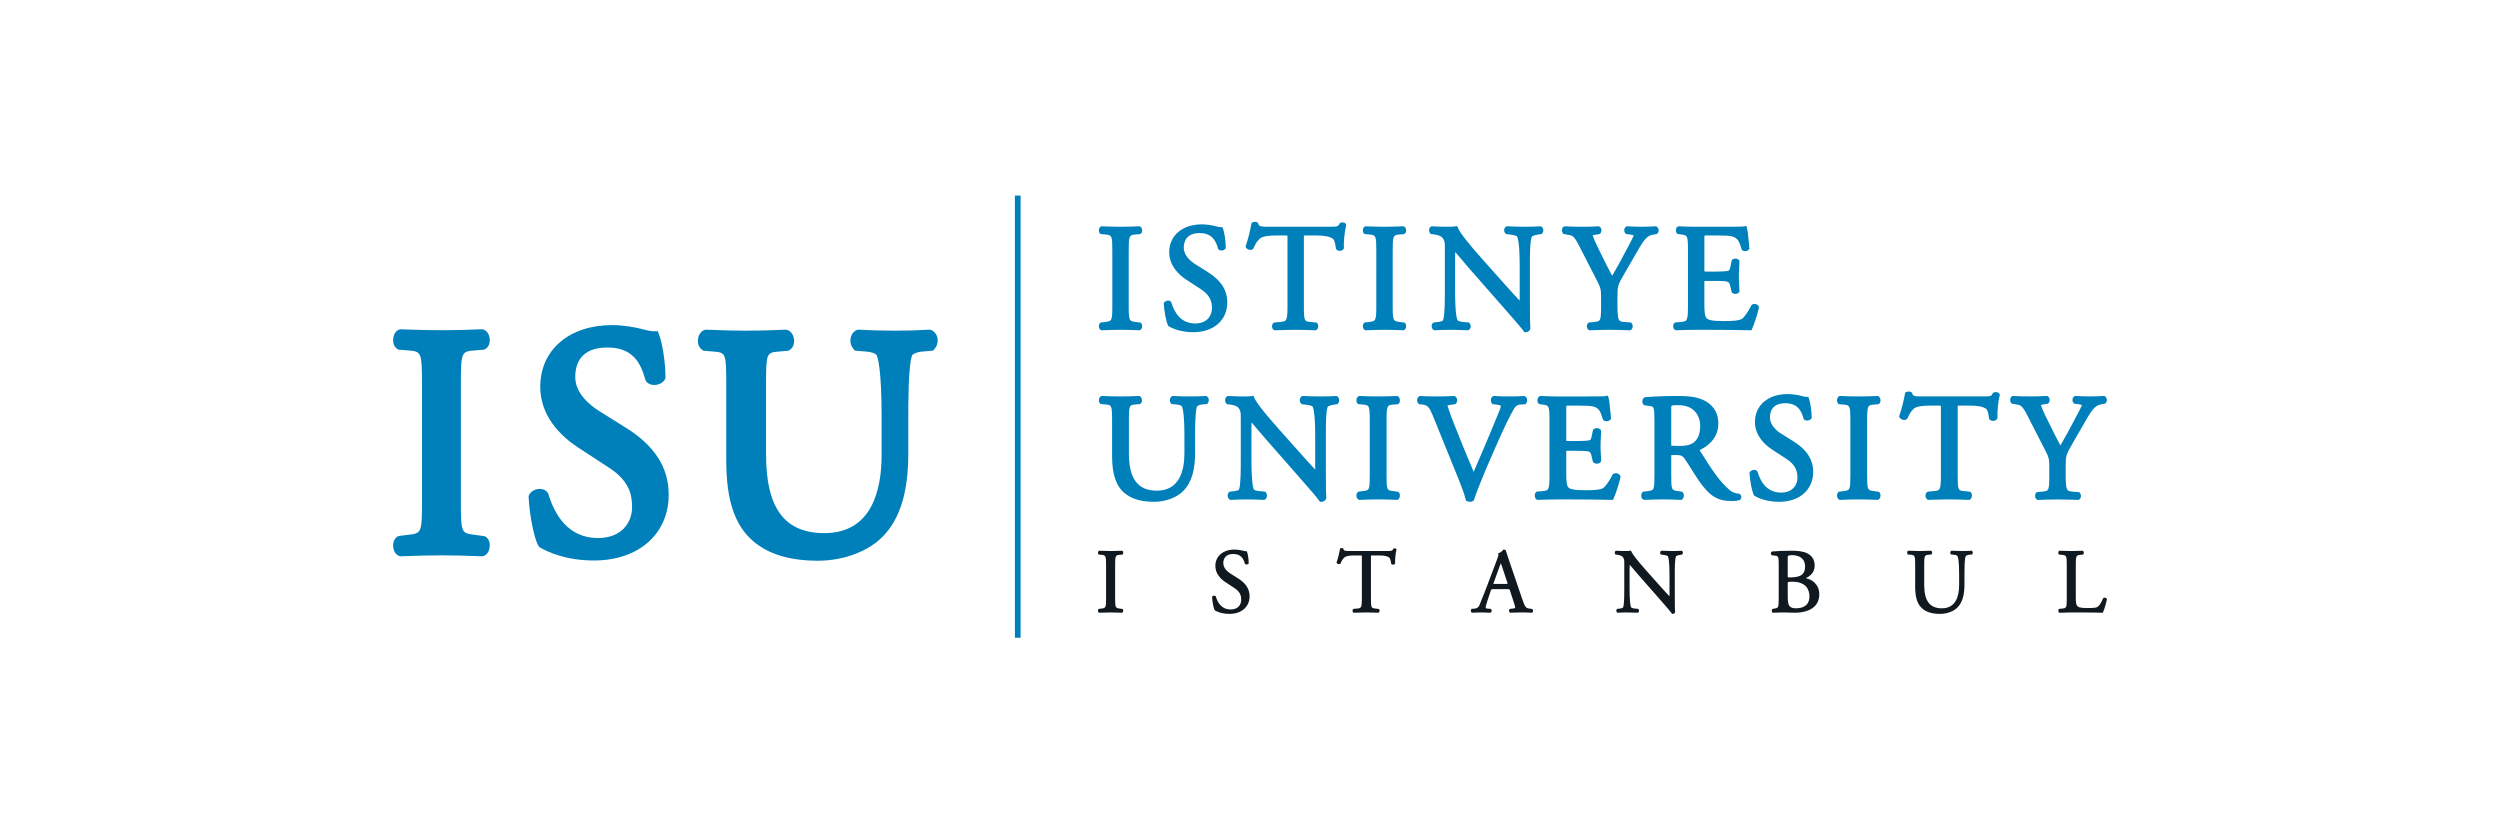 <?xml version="1.0" encoding="utf-8"?>
<!-- Generator: Adobe Illustrator 25.4.2, SVG Export Plug-In . SVG Version: 6.00 Build 0)  -->
<svg version="1.1" id="Layer_1" xmlns="http://www.w3.org/2000/svg" xmlns:xlink="http://www.w3.org/1999/xlink" x="0px" y="0px"
	 viewBox="0 0 680.315 226.772" enable-background="new 0 0 680.315 226.772" xml:space="preserve">
<g>
	<g>
		<path fill="#0080BB" d="M300.695,87.623l-1.099,0.131l-0.169,0.069l-0.079,0.081c-0.372,0.374-0.318,0.94-0.291,1.105
			c0.062,0.379,0.25,0.67,0.574,0.834l0.131,0.033l0.081-0.004c2.006-0.077,3.418-0.122,5.122-0.122
			c1.637,0,3.035,0.045,5.037,0.122l0.06,0.002l0.137-0.021l0.077-0.04c0.453-0.227,0.522-0.815,0.533-0.992
			c0.025-0.443-0.118-0.803-0.393-0.988l-0.062-0.04l-1.202-0.169c-1.887-0.227-2.001-0.239-2.001-4.633V68.464
			c0-4.333,0.075-4.506,1.979-4.668l1.08-0.087l0.131-0.04l0.071-0.046c0.281-0.185,0.424-0.545,0.395-0.992
			c-0.033-0.47-0.233-0.841-0.593-1.019l-0.133-0.033l-0.081,0.004c-1.897,0.075-3.329,0.121-5.037,0.121
			c-1.764,0-3.16-0.044-5.18-0.123l-0.135,0.021l-0.077,0.039c-0.449,0.225-0.52,0.809-0.533,0.984
			c-0.027,0.449,0.114,0.811,0.429,1.023l0.075,0.056l1.169,0.092c1.906,0.162,1.98,0.335,1.98,4.668V82.99
			C302.691,87.384,302.58,87.398,300.695,87.623z"/>
		<path fill="#0080BB" d="M328.612,73.992l-3.266-2.045c-1.198-0.741-3.208-2.318-3.208-4.542c0-1.485,0.56-3.974,4.304-3.974
			c3.416,0,4.448,2.124,5.037,4.271l0.064,0.116l0.019,0.021c0.179,0.218,0.464,0.337,0.805,0.337c0.383,0,0.872-0.154,1.146-0.56
			l0.052-0.152v-0.098c0-1.837-0.404-4.202-0.768-5.174l-0.135-0.364h-0.385c-0.271,0-0.795-0.075-1.284-0.225
			c-0.986-0.264-2.54-0.549-3.94-0.549c-5.313,0-8.881,3.046-8.881,7.575c0,3.645,2.532,6.083,4.658,7.485l3.88,2.534
			c2.717,1.748,3.092,3.551,3.092,5.242c0,2.06-1.406,4.138-4.546,4.138c-3.98,0-5.723-3.089-6.503-5.729l-0.052-0.104
			c-0.169-0.254-0.464-0.391-0.826-0.391c-0.329,0-0.805,0.131-1.115,0.564l-0.064,0.167l0.004,0.116
			c0.083,1.912,0.612,4.931,1.198,6.008l0.1,0.114l0.081,0.048c0.822,0.476,3.112,1.583,6.647,1.583
			c5.532,0,9.249-3.254,9.249-8.103C333.975,78.939,332.221,76.222,328.612,73.992z"/>
		<path fill="#0080BB" d="M366.322,61.102l-0.054-0.108c-0.212-0.427-0.747-0.474-0.967-0.474c-0.123,0-0.302,0.013-0.551,0.114
			l-0.139,0.11l-0.056,0.094c-0.445,0.768-0.499,0.867-2.702,0.867H345c-1.864,0-2.463-0.112-2.605-0.876l-0.071-0.15l-0.067-0.073
			c-0.162-0.162-0.404-0.243-0.736-0.243c-0.148,0-0.512,0.017-0.828,0.225l-0.135,0.173l-0.025,0.141
			c-0.279,1.604-0.876,4.163-1.558,6.081l-0.002,0.218l0.062,0.125c0.2,0.406,0.707,0.689,1.227,0.689
			c0.254,0,0.485-0.073,0.711-0.239l0.098-0.116l0.037-0.081c0.404-0.918,0.784-1.785,1.7-2.625
			c0.843-0.772,2.923-0.872,4.641-0.872h2.245c0.283,0,0.576,0,0.626,0.025c0.042,0.071,0.042,0.402,0.042,0.726v18.239
			c0,4.369-0.229,4.39-2.018,4.546l-1.546,0.139l-0.141,0.046l-0.031,0.021c-0.322,0.2-0.499,0.589-0.476,1.042
			c0.021,0.443,0.216,0.795,0.578,0.976l0.131,0.031l0.077-0.002c2.49-0.075,3.98-0.122,5.655-0.122
			c1.589,0,2.871,0.037,5.328,0.122l0.054,0.002l0.137-0.021l0.075-0.037c0.454-0.227,0.524-0.818,0.533-0.992
			c0.029-0.445-0.114-0.805-0.393-0.992l-0.064-0.042l-1.502-0.171c-1.829-0.156-1.939-0.166-1.939-4.546V64.755
			c0-0.233,0-0.51,0.017-0.653c0.145-0.019,0.418-0.019,0.61-0.019h2.896c2.132,0,3.574,0.297,4.404,0.913
			c0.245,0.177,0.601,0.967,0.803,2.659l0.056,0.152l0.065,0.077c0.198,0.239,0.535,0.372,0.926,0.372
			c0.48,0,0.884-0.214,1.09-0.622l0.033-0.15l-0.008-0.094c-0.115-1.157,0.166-4.398,0.62-6.091L366.322,61.102z"/>
		<path fill="#0080BB" d="M380.965,63.796l1.08-0.087l0.131-0.04l0.073-0.046c0.398-0.268,0.404-0.786,0.391-0.994
			c-0.012-0.175-0.081-0.761-0.587-1.017l-0.133-0.033l-0.083,0.004c-1.899,0.075-3.333,0.121-5.037,0.121
			c-1.766,0-3.162-0.044-5.18-0.123l-0.135,0.021l-0.077,0.037c-0.302,0.15-0.503,0.522-0.535,0.992
			c-0.029,0.449,0.115,0.807,0.429,1.017l0.073,0.056l1.171,0.092c1.906,0.162,1.981,0.335,1.981,4.668V82.99
			c0,4.394-0.114,4.408-1.997,4.633l-1.102,0.131l-0.169,0.069l-0.081,0.081c-0.374,0.376-0.314,0.942-0.289,1.103
			c0.062,0.381,0.25,0.674,0.572,0.834l0.135,0.035l0.083-0.004c2.003-0.077,3.414-0.122,5.12-0.122
			c1.637,0,3.033,0.045,5.039,0.122l0.058,0.002l0.135-0.021l0.075-0.037c0.454-0.227,0.524-0.818,0.533-0.992
			c0.029-0.445-0.114-0.805-0.391-0.992l-0.064-0.04l-1.2-0.169c-1.885-0.225-1.997-0.239-1.997-4.633V68.464
			C378.989,64.131,379.062,63.958,380.965,63.796z"/>
		<path fill="#0080BB" d="M418.752,63.792l0.645-0.091l0.166-0.069l0.077-0.079c0.25-0.252,0.372-0.639,0.325-1.032
			c-0.04-0.37-0.225-0.68-0.566-0.89l-0.164-0.054l-0.106,0.006c-1.327,0.077-2.384,0.121-4.169,0.121
			c-1.46,0-2.804-0.037-4.837-0.123l-0.112,0.011l-0.066,0.025c-0.316,0.119-0.541,0.414-0.608,0.803
			c-0.062,0.341,0,0.849,0.41,1.204l0.077,0.069l0.863,0.098c1.583,0.198,2.035,0.42,2.13,0.562
			c0.218,0.345,0.728,1.837,0.728,8.151c0,0,0,9.125-0.002,9.318c-1.342-1.409-2.761-3.004-4.508-4.958l-5.459-6.123
			c-4.04-4.525-6.353-7.487-6.87-8.804l-0.16-0.418l-0.445,0.069c-0.47,0.073-1.122,0.116-1.791,0.116c-0.712,0-2.877,0-4.633-0.125
			l-0.146,0.023l-0.081,0.039c-0.291,0.144-0.485,0.426-0.545,0.797c-0.066,0.414,0.056,0.853,0.381,1.175l0.079,0.079l0.878,0.1
			c1.019,0.127,1.8,0.418,2.188,0.801c0.678,0.743,0.751,1.382,0.751,2.565v12.166c0.002,1.958,0.012,6.539-0.481,7.804
			c-0.037,0.079-0.239,0.347-1.352,0.493l-1.181,0.133l-0.171,0.069l-0.081,0.081c-0.231,0.231-0.349,0.593-0.316,0.967
			c0.029,0.381,0.202,0.709,0.531,0.942l0.177,0.067l0.116-0.006c1.396-0.079,2.484-0.123,4.211-0.123
			c1.412,0,2.788,0.037,4.831,0.125l0.173-0.042l0.092-0.064c0.25-0.175,0.414-0.453,0.46-0.776
			c0.058-0.364-0.037-0.738-0.318-1.115l-0.085-0.112l-1.517-0.148c-1.132-0.093-1.565-0.352-1.644-0.495
			c-0.152-0.273-0.661-1.673-0.661-8.172v-8.894c0-0.468,0.008-1.007,0.035-1.483c0.643,0.736,1.515,1.766,2.311,2.707
			c0.672,0.793,1.296,1.533,1.7,1.997l9.466,10.775c3.145,3.576,4.646,5.346,5.189,6.116l0.166,0.231h0.287
			c0.633,0,1.134-0.318,1.317-0.872l0.019-0.123l-0.008-0.073c-0.054-0.47-0.12-2.081-0.12-7.075l-0.002-10.35
			c-0.006-1.901-0.013-6.353,0.541-7.537C416.872,64.366,417.206,64.037,418.752,63.792z"/>
		<path fill="#0080BB" d="M442.001,74.539c0,0,3.027-5.243,3.249-5.63c1.569-2.74,2.703-4.718,4.325-4.995l1.205-0.216l0.135-0.058
			l0.065-0.06c0.268-0.229,0.41-0.597,0.383-0.988c-0.031-0.391-0.229-0.738-0.599-0.965l-0.158-0.05l-0.102,0.006
			c-1.425,0.085-2.549,0.121-3.763,0.121s-2.376-0.037-3.942-0.125l-0.142,0.021l-0.083,0.04c-0.297,0.148-0.503,0.441-0.562,0.809
			c-0.067,0.412,0.06,0.826,0.397,1.161l0.081,0.081l0.918,0.1c0.591,0.075,0.986,0.198,1.176,0.266
			c-0.287,0.784-1.692,3.395-2.326,4.567l-0.216,0.399c-0.913,1.772-1.979,3.697-3.331,6.027c-0.986-1.814-1.956-3.79-2.921-5.752
			c-0.401-0.818-0.799-1.631-1.202-2.428c-0.314-0.637-1.059-2.345-1.186-2.813c0.114-0.052,0.426-0.154,1.221-0.266l0.607-0.092
			l0.16-0.069l0.075-0.075c0.279-0.285,0.399-0.768,0.297-1.203c-0.085-0.362-0.324-0.637-0.662-0.751l-0.118-0.023l-0.077,0.006
			c-0.988,0.079-2.442,0.121-4.321,0.121c-1.927,0-3.377-0.039-4.768-0.125l-0.158,0.029l-0.085,0.046
			c-0.262,0.15-0.441,0.424-0.503,0.772c-0.071,0.406,0.031,0.817,0.325,1.155l0.077,0.088l1.344,0.243
			c1.034,0.171,1.506,0.25,2.821,2.806l4.814,9.387c1.128,2.176,1.246,2.625,1.246,4.804v2.08c0,4.427-0.112,4.44-1.945,4.631
			l-1.348,0.131l-0.177,0.069l-0.083,0.083c-0.374,0.376-0.314,0.942-0.289,1.105c0.062,0.379,0.252,0.672,0.574,0.834l0.133,0.033
			l0.081-0.004c2.124-0.077,3.599-0.122,5.322-0.122c1.675,0,3.123,0.046,5.534,0.122l0.056,0.002l0.137-0.021l0.075-0.04
			c0.266-0.133,0.454-0.426,0.516-0.803c0.025-0.166,0.083-0.73-0.354-1.169l-0.085-0.083l-1.756-0.139
			c-1.598-0.117-1.931-0.143-1.931-4.629v-2.12C440.158,77.839,440.225,77.602,442.001,74.539z"/>
		<path fill="#0080BB" d="M563.972,120.706c0,0,3.027-5.243,3.249-5.63c1.569-2.74,2.703-4.718,4.325-4.995l1.206-0.216l0.135-0.058
			l0.065-0.06c0.268-0.229,0.41-0.597,0.383-0.988c-0.031-0.391-0.229-0.738-0.599-0.965l-0.158-0.05l-0.102,0.006
			c-1.425,0.085-2.549,0.121-3.763,0.121s-2.376-0.037-3.942-0.125l-0.142,0.021l-0.083,0.04c-0.297,0.148-0.503,0.441-0.562,0.809
			c-0.067,0.412,0.06,0.826,0.397,1.161l0.081,0.081l0.919,0.1c0.591,0.075,0.986,0.198,1.176,0.266
			c-0.287,0.784-1.692,3.395-2.326,4.567l-0.216,0.399c-0.913,1.772-1.979,3.697-3.331,6.027c-0.986-1.814-1.956-3.79-2.921-5.752
			c-0.401-0.818-0.799-1.631-1.202-2.428c-0.314-0.637-1.059-2.345-1.186-2.813c0.114-0.052,0.426-0.154,1.221-0.266l0.607-0.092
			l0.16-0.069l0.075-0.075c0.279-0.285,0.399-0.768,0.297-1.203c-0.085-0.362-0.324-0.637-0.662-0.751l-0.118-0.023l-0.077,0.006
			c-0.988,0.079-2.442,0.121-4.321,0.121c-1.927,0-3.377-0.039-4.768-0.125l-0.158,0.029l-0.085,0.046
			c-0.262,0.15-0.441,0.424-0.503,0.772c-0.071,0.406,0.031,0.817,0.325,1.155l0.077,0.088l1.344,0.243
			c1.034,0.171,1.506,0.25,2.821,2.806l4.814,9.387c1.128,2.176,1.246,2.625,1.246,4.804v2.08c0,4.427-0.112,4.44-1.945,4.631
			l-1.348,0.131l-0.177,0.069l-0.083,0.083c-0.374,0.376-0.314,0.942-0.289,1.105c0.062,0.379,0.252,0.672,0.574,0.834l0.133,0.033
			l0.081-0.004c2.124-0.077,3.599-0.122,5.323-0.122c1.675,0,3.123,0.046,5.534,0.122l0.056,0.002l0.137-0.021l0.075-0.04
			c0.266-0.133,0.454-0.426,0.516-0.803c0.025-0.166,0.083-0.73-0.354-1.169l-0.085-0.083l-1.756-0.139
			c-1.598-0.117-1.931-0.143-1.931-4.629v-2.12C562.129,124.007,562.196,123.769,563.972,120.706z"/>
		<path fill="#0080BB" d="M455.911,89.843l0.131,0.031l0.081-0.002c2.455-0.083,3.803-0.119,5.53-0.119h3.672
			c3.572,0,7.248,0.041,10.926,0.119l0.36,0.01l0.152-0.323c0.551-1.144,1.589-4.344,1.897-5.885l-0.013-0.166l-0.038-0.09
			c-0.22-0.491-0.753-0.713-1.182-0.713c-0.254,0-0.487,0.067-0.736,0.26l-0.092,0.115l-0.017,0.031
			c-1.069,2.141-2.107,3.41-2.648,3.711c-0.841,0.418-2.047,0.552-4.976,0.552c-3.312,0-4.14-0.372-4.533-0.762
			c-0.52-0.553-0.622-1.891-0.622-3.865v-5.754c0-0.229,0-0.466,0.01-0.503c0.077-0.044,0.418-0.044,0.78-0.044h2.367
			c1.408,0,2.457,0.033,3.006,0.189c0.474,0.118,0.699,0.414,0.859,1.136l0.395,1.666l0.063,0.127l0.025,0.029
			c0.2,0.241,0.547,0.377,0.947,0.377c0.462,0,0.843-0.183,1.053-0.553l0.043-0.135v-0.087c0-0.399-0.029-0.905-0.068-1.531
			c-0.044-0.739-0.096-1.573-0.096-2.386c0-0.851,0.05-1.72,0.098-2.513c0.037-0.628,0.066-1.171,0.066-1.669l-0.029-0.141
			l-0.044-0.077c-0.179-0.312-0.56-0.499-1.024-0.499c-0.401,0-0.745,0.137-0.946,0.377l-0.052,0.062l-0.397,1.86
			c-0.169,0.863-0.347,0.922-0.607,1.011c-0.41,0.135-1.643,0.216-3.293,0.216h-2.367c-0.36,0-0.699,0-0.757-0.025
			c-0.033-0.06-0.033-0.316-0.033-0.564v-8.157c0-0.493,0-0.957,0.06-1.038c0.06-0.04,0.351-0.04,0.608-0.04h2.937
			c1.768,0,3.025,0.039,3.822,0.229c1.731,0.431,2.07,1.496,2.63,3.264l0.104,0.304l0.058,0.102l0.019,0.025
			c0.185,0.223,0.487,0.347,0.847,0.347c0.343,0,0.824-0.123,1.103-0.539l0.069-0.098l-0.071-0.772
			c-0.212-2.349-0.404-4.344-0.632-4.993l-0.169-0.47l-0.489,0.118c-0.424,0.106-3.168,0.106-5.374,0.106h-7.672
			c-1.589,0-2.935-0.033-4.851-0.121l-0.137,0.019l-0.073,0.038c-0.306,0.148-0.507,0.52-0.537,0.992
			c-0.031,0.447,0.114,0.805,0.393,0.992l0.06,0.038l0.836,0.129c1.885,0.225,1.997,0.239,1.997,4.591v14.692
			c0,4.367-0.229,4.388-2.026,4.546l-1.427,0.131l-0.177,0.071l-0.083,0.081c-0.377,0.375-0.318,0.942-0.289,1.107
			C455.401,89.388,455.589,89.681,455.911,89.843z"/>
		<path fill="#0080BB" d="M363.812,107.805l-0.187-0.052l-0.108,0.008c-1.296,0.077-2.338,0.119-4.142,0.119
			c-1.515,0-2.892-0.033-4.818-0.125l-0.123,0.023l-0.065,0.021c-0.339,0.127-0.576,0.435-0.653,0.849
			c-0.087,0.476,0.06,0.944,0.45,1.279l0.075,0.064l0.874,0.102c1.739,0.216,2.022,0.46,2.064,0.526
			c0.171,0.268,0.72,1.645,0.72,8.072c0,0,0,8.954-0.002,9.091c-1.2-1.265-2.463-2.678-4.011-4.407l-5.786-6.491
			c-4.995-5.588-6.462-7.831-6.817-8.731l-0.185-0.462l-0.495,0.079c-0.445,0.073-1.069,0.112-1.76,0.112
			c-0.707,0-2.861,0-4.62-0.127l-0.162,0.031l-0.083,0.04c-0.308,0.154-0.52,0.46-0.582,0.843c-0.067,0.441,0.06,0.89,0.418,1.248
			l0.079,0.075l0.893,0.102c1.005,0.129,1.766,0.412,2.135,0.782c0.657,0.718,0.728,1.342,0.728,2.499v12.097
			c0.004,1.772,0.012,6.483-0.47,7.729c-0.023,0.048-0.195,0.304-1.29,0.451l-1.196,0.137l-0.183,0.081l-0.081,0.081
			c-0.252,0.242-0.376,0.614-0.345,1.011c0.031,0.397,0.21,0.743,0.578,1.013l0.198,0.062l0.118-0.006
			c1.454-0.081,2.551-0.123,4.186-0.123c1.693,0,3.27,0.058,4.822,0.125l0.191-0.056l0.089-0.062
			c0.262-0.181,0.437-0.468,0.493-0.809c0.062-0.379-0.033-0.776-0.264-1.084l-0.166-0.222l-1.546-0.152
			c-1.132-0.087-1.525-0.36-1.575-0.454c-0.152-0.272-0.651-1.65-0.651-8.092v-8.844c0-0.375,0.002-0.853,0.027-1.302
			c0.545,0.63,1.232,1.444,1.895,2.222l0.239,0.285c0.689,0.815,1.331,1.573,1.743,2.041l9.412,10.714
			c3.12,3.545,4.612,5.305,5.151,6.073l0.185,0.265h0.323c0.659,0,1.182-0.335,1.386-0.941l0.012-0.131l-0.01-0.069
			c-0.054-0.464-0.118-2.06-0.118-7.03v-10.242c-0.004-1.895-0.021-6.337,0.522-7.494c0.004-0.004,0.341-0.323,1.823-0.555
			l0.666-0.092l0.183-0.087l0.079-0.081c0.264-0.266,0.389-0.672,0.341-1.078C364.376,108.371,364.184,108.042,363.812,107.805z"/>
		<path fill="#0080BB" d="M379.225,110.095l1.09-0.085l0.15-0.052l0.071-0.048c0.297-0.196,0.447-0.58,0.416-1.046
			c-0.017-0.237-0.108-0.807-0.635-1.075l-0.152-0.035l-0.085,0.004c-2.137,0.089-3.495,0.121-5.007,0.121
			c-1.639,0-2.971-0.033-5.161-0.125l-0.156,0.031l-0.077,0.039c-0.479,0.243-0.553,0.87-0.564,1.055
			c-0.025,0.464,0.127,0.841,0.426,1.038l0.067,0.042l1.238,0.135c1.758,0.148,1.902,0.16,1.902,4.573v14.448
			c0,4.304-0.073,4.313-1.931,4.535l-1.109,0.135l-0.183,0.085l-0.077,0.077c-0.322,0.314-0.372,0.803-0.318,1.15
			c0.063,0.402,0.262,0.716,0.618,0.897l0.15,0.034l0.083-0.002c2.232-0.085,3.497-0.121,5.091-0.121
			c1.539,0,2.788,0.037,5.009,0.121l0.075,0.002l0.15-0.029l0.077-0.039c0.493-0.246,0.558-0.866,0.568-1.049
			c0.027-0.464-0.125-0.843-0.42-1.04l-0.06-0.042l-1.225-0.179c-1.854-0.221-1.927-0.231-1.927-4.535v-14.448
			C377.321,110.255,377.469,110.244,379.225,110.095z"/>
		<path fill="#0080BB" d="M414.941,107.791l-0.169-0.038l-0.093,0.008c-1.275,0.083-2.511,0.119-3.89,0.119
			c-1.646,0-3.127-0.042-4.265-0.127l-0.185,0.038l-0.087,0.054c-0.308,0.177-0.52,0.537-0.558,0.959
			c-0.04,0.424,0.102,0.82,0.458,1.125l0.077,0.067l0.918,0.096c0.803,0.094,1.144,0.231,1.267,0.297
			c-0.017,0.241-0.083,0.601-0.316,1.215c-0.697,1.762-2.63,6.402-3.764,9.068c-0.297,0.682-0.666,1.565-1.078,2.538
			c-0.637,1.512-1.485,3.509-2.234,5.193c-1.821-4.223-3.562-8.584-5.199-12.709c-1.04-2.551-1.721-4.568-1.931-5.322
			c0.146-0.064,0.499-0.173,1.311-0.279l0.699-0.088l0.164-0.069l0.075-0.064c0.283-0.241,0.428-0.639,0.387-1.071
			c-0.046-0.428-0.26-0.788-0.649-1.005l-0.167-0.04l-0.09,0.006c-1.702,0.087-3.116,0.119-4.878,0.119
			c-1.735,0-3.023-0.035-4.269-0.127l-0.189,0.044l-0.09,0.056c-0.32,0.198-0.531,0.568-0.564,0.984
			c-0.027,0.408,0.127,0.797,0.472,1.088l0.079,0.071l0.919,0.096c1.356,0.16,1.851,0.682,2.779,2.946l7.144,17.613
			c0.83,2.045,1.465,3.884,1.843,5.315l0.079,0.308l0.293,0.115c0.275,0.11,0.557,0.165,0.836,0.165
			c0.295,0,0.578-0.081,0.872-0.277l0.133-0.162l0.039-0.114c0.689-2.17,2.634-6.942,4.194-10.531l2.191-4.993
			c1.926-4.356,3.443-7.471,4.502-9.252c0.468-0.751,0.924-1.069,1.627-1.13l1.442-0.09l0.173-0.169
			c0.295-0.3,0.353-0.782,0.308-1.134C415.499,108.307,415.312,108.003,414.941,107.791z"/>
		<path fill="#0080BB" d="M328.345,107.805l-0.183-0.052l-0.112,0.008c-1.552,0.09-2.619,0.119-4.225,0.119
			c-1.594,0-3.096-0.037-4.693-0.125l-0.185,0.048l-0.088,0.06c-0.262,0.171-0.439,0.479-0.495,0.845
			c-0.054,0.399,0.048,0.782,0.279,1.046l0.165,0.204l1.273,0.1c0.945,0.077,1.417,0.329,1.538,0.539
			c0.208,0.362,0.689,1.876,0.689,8.093v4.662c0,4.641-1.302,10.171-7.491,10.171c-5.195,0-7.614-3.243-7.614-10.208v-8.765
			c0-4.333,0.141-4.344,1.862-4.492l1.053-0.089l0.152-0.05l0.069-0.048c0.291-0.2,0.441-0.57,0.414-1.019
			c-0.011-0.177-0.083-0.78-0.635-1.063l-0.152-0.035l-0.085,0.006c-2.07,0.088-3.368,0.119-4.964,0.119
			c-1.512,0-2.867-0.031-5.082-0.125l-0.152,0.033l-0.079,0.037c-0.483,0.246-0.558,0.851-0.568,1.028
			c-0.029,0.454,0.127,0.828,0.483,1.063l0.073,0.048l1.175,0.094c1.72,0.148,1.86,0.16,1.86,4.492v9.578
			c0,4.937,1.076,8.132,3.383,10.048c1.847,1.579,4.537,2.38,7.995,2.38c3.273,0,6.418-1.213,8.205-3.164
			c2.022-2.164,3.006-5.474,3.006-10.121v-4.581c0-1.862,0-6.811,0.512-8.02c0.116-0.254,0.674-0.545,1.515-0.612l1.234-0.1
			l0.165-0.204c0.239-0.285,0.347-0.707,0.283-1.099C328.874,108.307,328.691,108.022,328.345,107.805z"/>
		<path fill="#0080BB" d="M543.08,106.701c-0.185,0-0.351,0.029-0.582,0.123l-0.158,0.131l-0.054,0.1
			c-0.437,0.745-0.481,0.824-2.626,0.824h-16.758c-1.928,0-2.395-0.139-2.528-0.838l-0.083-0.167l-0.075-0.073
			c-0.177-0.171-0.431-0.254-0.776-0.254c-0.154,0-0.534,0.017-0.774,0.181l-0.223,0.143l-0.05,0.27
			c-0.283,1.608-0.878,4.154-1.517,5.94l-0.094,0.25l0.125,0.245c0.219,0.422,0.745,0.716,1.286,0.716
			c0.268,0,0.51-0.075,0.763-0.273l0.141-0.193c0.395-0.907,0.764-1.764,1.671-2.592c0.82-0.753,2.873-0.851,4.569-0.851h2.23
			c0.256,0,0.522,0,0.562,0.013c0.037,0.067,0.037,0.372,0.037,0.668v18.133c0,4.277-0.221,4.298-1.947,4.448l-1.535,0.141
			l-0.202,0.077c-0.341,0.214-0.528,0.624-0.507,1.096c0.01,0.175,0.075,0.762,0.624,1.036l0.075,0.039l0.389-0.013
			c2.453-0.075,3.805-0.115,5.388-0.115c1.606,0,2.989,0.044,5.29,0.123l0.075,0.002l0.154-0.029l0.077-0.042
			c0.331-0.168,0.543-0.566,0.566-1.061c0.027-0.462-0.131-0.838-0.433-1.03l-0.064-0.041l-1.519-0.181
			c-1.756-0.148-1.86-0.158-1.86-4.448v-18.193c0-0.187,0-0.449,0.014-0.607c0.154-0.015,0.402-0.015,0.541-0.015h2.877
			c2.109,0,3.528,0.293,4.34,0.893c0.187,0.139,0.558,0.828,0.776,2.621l0.065,0.167l0.064,0.073
			c0.208,0.248,0.572,0.395,0.972,0.395c0.51,0,0.942-0.231,1.153-0.674l0.035-0.171l-0.008-0.094
			c-0.116-1.136,0.16-4.342,0.589-5.942l0.064-0.233l-0.11-0.218C543.873,106.75,543.311,106.701,543.08,106.701z"/>
		<path fill="#0080BB" d="M440.934,129.505c-0.233-0.514-0.79-0.743-1.238-0.743c-0.262,0-0.505,0.073-0.768,0.268l-0.135,0.173
			c-1.211,2.425-2.21,3.441-2.598,3.655c-0.828,0.414-2.024,0.547-4.916,0.547c-3.275,0-4.094-0.379-4.46-0.743
			c-0.501-0.526-0.601-1.839-0.601-3.79v-5.721c0-0.193,0-0.412-0.004-0.437c0.071-0.036,0.387-0.036,0.72-0.036h2.357
			c1.388,0,2.424,0.031,2.971,0.185c0.439,0.11,0.647,0.391,0.803,1.076l0.387,1.654l0.1,0.181c0.212,0.26,0.578,0.41,1.005,0.41
			c0.483,0,0.884-0.198,1.115-0.605l0.04-0.15v-0.087c0-0.401-0.031-0.934-0.071-1.558c-0.042-0.722-0.09-1.542-0.09-2.334
			c0-0.83,0.048-1.672,0.092-2.473c0.038-0.626,0.069-1.188,0.069-1.702l-0.036-0.156l-0.042-0.077
			c-0.194-0.335-0.599-0.539-1.082-0.539c-0.41,0-0.782,0.15-0.996,0.4l-0.052,0.066l-0.402,1.877
			c-0.168,0.822-0.324,0.874-0.557,0.951c-0.414,0.137-1.629,0.217-3.254,0.217h-2.357c-0.329,0-0.643,0-0.689-0.013
			c-0.027-0.058-0.027-0.283-0.027-0.505v-8.112c0-0.458,0-0.892,0.05-0.967c0.056-0.035,0.318-0.035,0.547-0.035h2.919
			c1.473,0,2.95,0.027,3.788,0.221c1.685,0.428,2.016,1.473,2.565,3.214l0.096,0.283l0.071,0.133l0.021,0.025
			c0.2,0.239,0.518,0.372,0.897,0.372c0.374,0,0.861-0.133,1.173-0.589l0.066-0.098l-0.085-0.913
			c-0.204-2.278-0.393-4.215-0.618-4.856l-0.191-0.539l-0.547,0.142c-0.416,0.102-3.139,0.102-5.328,0.102h-7.625
			c-1.639,0-3.019-0.037-4.841-0.125l-0.15,0.031l-0.079,0.039c-0.46,0.233-0.549,0.803-0.566,1.04
			c-0.033,0.466,0.119,0.849,0.416,1.046l0.06,0.042l0.865,0.139c1.82,0.221,1.928,0.235,1.928,4.496v14.607
			c0,4.281-0.223,4.302-1.953,4.452l-1.556,0.144l-0.166,0.16c-0.395,0.398-0.335,0.992-0.308,1.167
			c0.071,0.4,0.27,0.703,0.614,0.874l0.15,0.036l0.366-0.011c2.197-0.069,3.522-0.112,5.22-0.112h3.649
			c3.429,0,6.98,0.038,10.86,0.121l0.399,0.008l0.171-0.36c0.549-1.132,1.585-4.325,1.901-5.881l-0.019-0.191L440.934,129.505z"/>
		<path fill="#0080BB" d="M473.251,134.363l-0.139-0.029c-0.909-0.066-1.799-0.422-2.442-0.988
			c-2.757-2.314-4.968-5.715-8.028-10.647c-0.062-0.096-0.102-0.169-0.131-0.225c1.485-0.67,5.093-2.757,5.093-7.194
			c0-3.564-2.01-5.355-3.691-6.225c-2.095-1.142-4.754-1.296-7.074-1.296c-3.689,0-6.584,0.104-9.166,0.337l-0.164,0.054
			c-0.329,0.166-0.547,0.52-0.585,0.955c-0.037,0.451,0.145,0.895,0.458,1.123l0.067,0.046l1.523,0.223
			c1.049,0.131,1.24,0.154,1.24,4.134v14.563c0,4.229-0.071,4.236-1.891,4.456l-1.124,0.137l-0.198,0.1l-0.083,0.096
			c-0.304,0.35-0.341,0.845-0.271,1.192c0.075,0.37,0.269,0.651,0.608,0.818l0.152,0.035l0.09-0.002
			c1.849-0.077,3.339-0.121,5.041-0.121c1.658,0,3.015,0.044,4.877,0.123L457.57,136l0.077-0.039c0.302-0.152,0.501-0.483,0.56-0.94
			c0.054-0.462-0.081-0.872-0.422-1.163l-0.073-0.06l-1.03-0.148c-1.825-0.254-1.895-0.262-1.895-4.456v-5.11
			c0-0.094,0-0.21-0.023-0.21h-0.002c0.108-0.06,0.637-0.06,1.308-0.06c1.435,0,1.874,0.304,2.37,1.028
			c0.616,0.895,1.338,2.035,2.033,3.137c0.686,1.092,1.396,2.22,1.947,2.998c2.858,4.069,5.022,5.374,8.906,5.374
			c0.834,0,1.541-0.087,2.035-0.26l0.137-0.081c0.271-0.214,0.408-0.566,0.356-0.911
			C473.808,134.769,473.594,134.494,473.251,134.363z M460.891,120.424c-1.092,0.822-2.609,0.928-3.809,0.928
			c-1.386,0-2.006-0.04-2.284-0.073c-0.012-0.227-0.012-0.585-0.012-0.845v-9.495c0-0.676,0-0.676,2.012-0.676
			c4.333,0,5.869,3.033,5.869,5.627C462.669,118.005,462.085,119.49,460.891,120.424z"/>
		<path fill="#0080BB" d="M510.005,110.095l1.1-0.096l0.21-0.085c0.293-0.196,0.449-0.576,0.422-1.042
			c-0.011-0.183-0.083-0.801-0.633-1.082l-0.154-0.035l-0.085,0.004c-2.139,0.089-3.497,0.121-5.005,0.121
			c-1.644,0-2.977-0.033-5.162-0.125l-0.154,0.031l-0.075,0.039c-0.478,0.239-0.557,0.859-0.57,1.048
			c-0.027,0.468,0.125,0.847,0.483,1.082l0.073,0.048l1.177,0.092c1.756,0.148,1.898,0.16,1.898,4.573v14.448
			c0,4.304-0.071,4.313-1.927,4.535l-1.111,0.135l-0.187,0.085l-0.081,0.079c-0.318,0.318-0.366,0.809-0.306,1.157
			c0.064,0.401,0.266,0.712,0.618,0.888l0.15,0.034l0.085-0.002c2.222-0.085,3.481-0.121,5.089-0.121
			c1.529,0,2.779,0.037,5.007,0.121l0.075,0.002l0.154-0.029l0.077-0.039c0.323-0.165,0.535-0.558,0.564-1.061
			c0.021-0.458-0.131-0.834-0.42-1.028l-0.063-0.042l-1.225-0.179c-1.852-0.221-1.926-0.231-1.926-4.535v-14.448
			C508.103,110.255,508.247,110.244,510.005,110.095z"/>
		<path fill="#0080BB" d="M488.049,120.109l-3.246-2.03c-1.177-0.734-3.154-2.289-3.154-4.463c0-1.77,0.728-3.882,4.205-3.882
			c3.349,0,4.365,2.085,4.945,4.192l0.098,0.173c0.193,0.227,0.495,0.353,0.851,0.353c0.397,0,0.909-0.162,1.205-0.599l0.058-0.175
			v-0.102c0-1.852-0.397-4.169-0.77-5.164l-0.148-0.408h-0.435c-0.27,0-0.784-0.075-1.259-0.221
			c-0.986-0.266-2.534-0.549-3.936-0.549c-5.323,0-8.898,3.054-8.898,7.602c0,3.649,2.534,6.092,4.66,7.496l3.861,2.523
			c2.673,1.72,3.041,3.493,3.041,5.157c0,2.01-1.375,4.038-4.45,4.038c-3.907,0-5.629-3.042-6.395-5.634l-0.046-0.102l-0.017-0.027
			c-0.179-0.27-0.503-0.422-0.884-0.422c-0.341,0-0.838,0.137-1.179,0.614l-0.058,0.191l0.004,0.11
			c0.081,1.899,0.608,4.912,1.207,6.023l0.121,0.125l0.081,0.048c1.032,0.589,3.27,1.581,6.639,1.581c5.538,0,9.26-3.266,9.26-8.128
			C493.41,125.06,491.657,122.337,488.049,120.109z"/>
	</g>
	<g>
		<path fill="#101820" d="M304.759,150.972l0.675-0.052l0.048-0.032c0.13-0.088,0.197-0.266,0.183-0.489
			c-0.005-0.09-0.04-0.393-0.256-0.504l-0.051-0.026l-0.058,0.003c-1.218,0.05-2.064,0.077-3.048,0.077
			c-1.039,0-1.86-0.026-3.101-0.077l-0.058-0.003l-0.052,0.027c-0.216,0.114-0.248,0.418-0.253,0.51
			c-0.012,0.22,0.056,0.396,0.185,0.483l0.048,0.032l0.672,0.052c1.228,0.105,1.301,0.27,1.301,2.94v8.782
			c0,2.634-0.061,2.77-1.31,2.916l-0.69,0.085l-0.053,0.052c-0.15,0.148-0.173,0.389-0.144,0.567
			c0.031,0.191,0.122,0.336,0.248,0.399l0.05,0.024l0.055-0.002c1.243-0.048,2.064-0.072,3.102-0.072
			c0.982,0,1.829,0.025,3.049,0.072l0.054,0.002l0.049-0.023c0.217-0.104,0.255-0.405,0.261-0.494
			c0.016-0.229-0.051-0.411-0.184-0.499l-0.713-0.111c-1.252-0.146-1.313-0.283-1.313-2.916v-8.782
			C303.454,151.242,303.527,151.077,304.759,150.972z"/>
		<path fill="#101820" d="M336.862,157.355l-1.972-1.235c-0.745-0.464-1.994-1.45-1.994-2.848c0-0.942,0.353-2.522,2.715-2.522
			c2.157,0,2.813,1.405,3.144,2.629l0.044,0.085c0.093,0.11,0.251,0.165,0.436,0.155c0.172-0.009,0.413-0.08,0.529-0.25l0.038-0.055
			v-0.067c0-1.012-0.209-2.425-0.457-3.086l-0.053-0.142h-0.152c-0.161,0-0.482-0.044-0.811-0.141
			c-0.776-0.206-1.654-0.329-2.348-0.329c-3.14,0-5.25,1.794-5.25,4.462c0,2.147,1.5,3.592,2.76,4.426l2.345,1.533
			c1.777,1.138,1.926,2.284,1.926,3.268c0,1.206-0.751,2.616-2.869,2.616c-2.486,0-3.563-1.912-4.028-3.516l-0.031-0.064
			c-0.08-0.115-0.22-0.18-0.393-0.183c-0.158-0.007-0.42,0.062-0.558,0.25l-0.046,0.062l0.003,0.077
			c0.047,1.117,0.367,2.949,0.693,3.55l0.029,0.053l0.052,0.031c0.485,0.283,1.841,0.944,3.957,0.944
			c3.275,0,5.475-1.922,5.475-4.782C340.048,160.29,339.006,158.681,336.862,157.355z"/>
		<path fill="#101820" d="M379.268,149.272l-0.067,0.028l-0.037,0.064c-0.297,0.517-0.387,0.583-1.735,0.583h-10.083
			c-0.014,0-0.026,0-0.039,0c-1.108,0-1.647-0.031-1.751-0.587l-0.012-0.064l-0.045-0.047c-0.171-0.18-0.616-0.114-0.744-0.033
			l-0.081,0.052l-0.016,0.095c-0.17,0.984-0.543,2.552-0.927,3.643l-0.031,0.089l0.043,0.084c0.082,0.159,0.257,0.286,0.458,0.333
			c0.188,0.044,0.372,0.011,0.508-0.089l0.047-0.034l0.023-0.053c0.251-0.568,0.488-1.104,1.055-1.625
			c0.538-0.494,1.762-0.561,2.889-0.561h1.357c0.174,0,0.438,0,0.483,0.035c0.035,0.045,0.035,0.294,0.035,0.534v11.028
			c0,2.647-0.15,2.762-1.328,2.864l-0.887,0.076l-0.095,0.031c-0.156,0.095-0.244,0.289-0.234,0.518
			c0.008,0.176,0.078,0.394,0.251,0.48l0.049,0.024l0.055-0.002c1.571-0.047,2.435-0.073,3.425-0.073c1,0,1.875,0.027,3.219,0.073
			l0.055,0.002l0.049-0.024c0.218-0.108,0.253-0.412,0.259-0.503c0.014-0.225-0.053-0.404-0.184-0.49l-0.889-0.112
			c-1.221-0.103-1.28-0.237-1.28-2.864v-11.064c0-0.225-0.001-0.457,0.029-0.5c0.047-0.033,0.3-0.033,0.468-0.033h1.749
			c1.319,0,2.212,0.189,2.734,0.578c0.106,0.076,0.37,0.389,0.528,1.646l0.008,0.064l0.042,0.05
			c0.138,0.163,0.389,0.197,0.564,0.178c0.206-0.024,0.365-0.123,0.44-0.27l0.028-0.057l-0.006-0.063
			c-0.072-0.707,0.098-2.688,0.362-3.669l0.022-0.082l-0.039-0.076C379.866,149.204,379.446,149.195,379.268,149.272z"/>
		<path fill="#101820" d="M416.196,165.611c-0.912-0.106-1.198-0.347-1.916-2.471l-3.488-10.241
			c-0.336-0.983-0.684-1.998-0.972-2.968c-0.067-0.239-0.284-0.382-0.582-0.382h-0.101l-0.066,0.077
			c-0.277,0.325-0.661,0.719-1.178,0.869l-0.191,0.056l0.038,0.195c0.065,0.333-0.073,0.772-0.405,1.633l-2.519,6.661
			c-0.703,1.877-1.257,3.243-1.662,4.241c-0.195,0.481-0.363,0.894-0.504,1.257c-0.347,0.884-0.875,1.036-1.298,1.071l-0.883,0.08
			l-0.053,0.044c-0.115,0.096-0.175,0.259-0.166,0.458c0.008,0.172,0.072,0.396,0.232,0.507l0.06,0.042l0.54-0.022
			c0.591-0.026,1.259-0.055,1.887-0.055l0.933,0.02c0.657,0.013,1.176,0.022,1.621,0.055l0.058,0.004l0.051-0.025
			c0.166-0.078,0.276-0.25,0.294-0.461c0.02-0.221-0.061-0.424-0.21-0.531l-0.049-0.035l-0.875-0.079
			c-0.515-0.043-0.515-0.135-0.515-0.276c0-0.149,0.069-0.603,0.531-1.98l0.863-2.588c0.131-0.396,0.17-0.446,0.73-0.446h3.725
			c0.654,0,0.662,0.026,0.802,0.466l1.088,3.357c0.143,0.433,0.308,0.965,0.308,1.24c0,0.051-0.167,0.18-0.667,0.227l-0.773,0.08
			l-0.047,0.034c-0.142,0.101-0.218,0.289-0.203,0.505c0.015,0.218,0.119,0.399,0.278,0.483l0.052,0.027l0.472-0.018
			c0.647-0.026,1.453-0.059,2.414-0.059c1.132,0,2.008,0.03,2.974,0.075l0.085,0.003l0.065-0.053
			c0.153-0.126,0.199-0.366,0.192-0.534c-0.008-0.19-0.081-0.344-0.207-0.431L416.196,165.611z M410.255,158.856
			c-0.023,0.016-0.111,0.044-0.449,0.044h-3.031c-0.113,0-0.306,0-0.402-0.015c0.016-0.079,0.064-0.213,0.09-0.288l1.551-4.289
			c0.159-0.43,0.3-0.79,0.405-1.041c0.11,0.292,0.236,0.664,0.351,1.006l1.372,4.147
			C410.224,158.672,410.259,158.823,410.255,158.856z"/>
		<path fill="#101820" d="M457.649,149.865l-0.07,0.004c-0.803,0.05-1.444,0.078-2.524,0.078c-0.872,0-1.686-0.021-2.9-0.078
			l-0.047-0.002l-0.044,0.017c-0.152,0.06-0.259,0.206-0.292,0.4c-0.039,0.228,0.031,0.458,0.178,0.587l0.051,0.045l0.484,0.054
			c0.825,0.104,1.262,0.23,1.373,0.394c0.138,0.219,0.459,1.141,0.459,4.988v5.281c0,0.213,0,0.456-0.01,0.639
			c-0.831-0.864-1.703-1.84-2.781-3.046l-3.438-3.853l-0.042-0.048c-2.432-2.732-3.824-4.52-4.136-5.317l-0.064-0.164l-0.174,0.028
			c-0.294,0.048-0.696,0.075-1.101,0.075c-0.43,0-1.741,0-2.771-0.077l-0.061-0.005l-0.054,0.028
			c-0.139,0.071-0.235,0.215-0.264,0.396c-0.034,0.216,0.029,0.44,0.161,0.573l0.054,0.054l0.492,0.055
			c0.654,0.086,1.14,0.269,1.397,0.521c0.459,0.508,0.482,0.952,0.482,1.635v7.337c0.002,1.194,0.004,3.99-0.303,4.781
			c-0.044,0.099-0.221,0.277-0.907,0.366l-0.742,0.084l-0.054,0.054c-0.115,0.115-0.174,0.3-0.158,0.493
			c0.016,0.195,0.102,0.36,0.236,0.455l0.062,0.044l0.076-0.003c0.861-0.047,1.523-0.073,2.55-0.073c0.968,0,1.852,0.029,2.88,0.073
			l0.076,0.003l0.061-0.045c0.122-0.088,0.203-0.227,0.228-0.391c0.029-0.188-0.019-0.381-0.131-0.531l-0.057-0.078l-0.867-0.085
			c-0.688-0.055-1.011-0.219-1.086-0.359c-0.265-0.471-0.417-2.294-0.417-4.999v-5.378c0-0.363,0.006-0.829,0.046-1.18
			c0.41,0.46,1.069,1.239,1.663,1.941c0.375,0.443,0.718,0.848,0.945,1.11l5.721,6.511c1.895,2.156,2.806,3.23,3.143,3.708
			l0.065,0.093h0.114c0.335,0,0.588-0.157,0.676-0.421l0.015-0.046l-0.006-0.049c-0.034-0.287-0.074-1.264-0.074-4.293l-0.001-6.227
			c-0.004-1.263-0.013-3.889,0.349-4.652c0.032-0.059,0.328-0.259,1.216-0.4l0.417-0.057l0.053-0.053
			c0.124-0.125,0.187-0.327,0.164-0.528c-0.021-0.186-0.114-0.343-0.254-0.431L457.649,149.865z"/>
		<path fill="#101820" d="M491.592,157.398c-0.102-0.018-0.167-0.036-0.211-0.054c1.237-0.61,2.435-1.523,2.435-3.48
			c0-1.488-0.709-2.652-1.992-3.276c-1.242-0.636-2.92-0.717-4.242-0.717c-2.106,0-3.847,0.065-5.323,0.197l-0.079,0.022
			c-0.157,0.079-0.262,0.248-0.281,0.451c-0.02,0.215,0.064,0.421,0.219,0.537l0.049,0.038l0.858,0.082
			c0.893,0.079,1.006,0.323,1.006,2.176v9.374c0,2.663-0.089,2.679-1.174,2.867l-0.513,0.087l-0.049,0.048
			c-0.125,0.123-0.18,0.33-0.146,0.555c0.029,0.195,0.12,0.345,0.248,0.411l0.051,0.026l0.808-0.029
			c0.639-0.025,1.298-0.05,2.08-0.05c0.562,0,1.176,0.023,1.735,0.044c0.47,0.017,0.9,0.033,1.227,0.033
			c4.308,0,6.778-1.824,6.778-5.005C495.075,158.821,492.798,157.624,491.592,157.398z M487.547,157.124
			c-0.388,0.016-0.922,0.037-1.013-0.05c-0.045-0.044-0.045-0.254-0.045-0.424v-5.006c0-0.376,0.063-0.394,0.216-0.442
			c0.193-0.086,0.546-0.131,1.047-0.131c0.811,0,3.457,0.225,3.457,3.114C491.209,156.198,490.183,157.023,487.547,157.124z
			 M488.739,165.535c-0.882,0-1.432-0.189-1.785-0.615c-0.465-0.54-0.465-2.05-0.465-2.546v-3.649c0-0.326,0-0.424,1.214-0.424
			c4.084,0,4.693,2.505,4.693,3.998C492.396,165.115,490.105,165.535,488.739,165.535z"/>
		<path fill="#101820" d="M536.595,149.902l-0.06-0.037l-0.069,0.003c-0.854,0.05-1.517,0.078-2.576,0.078
			c-0.948,0-1.864-0.026-2.799-0.078l-0.073-0.003l-0.061,0.041c-0.121,0.082-0.205,0.23-0.23,0.405
			c-0.027,0.193,0.021,0.379,0.132,0.512l0.059,0.07l0.708,0.054c0.559,0.047,0.937,0.192,1.064,0.407
			c0.164,0.291,0.44,1.327,0.44,4.997v2.84c0,2.894-0.818,6.344-4.714,6.344c-3.27,0-4.792-2.024-4.792-6.37v-5.326
			c0-2.628,0.072-2.791,1.278-2.893l0.649-0.051l0.048-0.032c0.131-0.089,0.201-0.263,0.188-0.477
			c-0.011-0.181-0.085-0.405-0.26-0.495l-0.052-0.026l-0.057,0.003c-1.164,0.05-1.991,0.078-3.022,0.078
			c-1.019,0-1.858-0.027-3.05-0.078l-0.059-0.003l-0.053,0.028c-0.17,0.09-0.242,0.314-0.253,0.493
			c-0.013,0.213,0.053,0.386,0.181,0.475l0.049,0.034l0.674,0.051c1.211,0.102,1.283,0.265,1.283,2.893v5.819
			c0,2.989,0.616,4.836,1.997,5.988c1.091,0.935,2.692,1.409,4.758,1.409c1.948,0,3.814-0.716,4.869-1.868
			c1.203-1.291,1.788-3.269,1.788-6.046v-2.79c0-1.248,0-4.172,0.321-4.937c0.112-0.24,0.526-0.423,1.054-0.468l0.685-0.054
			l0.06-0.073c0.114-0.142,0.168-0.355,0.137-0.545C536.809,150.116,536.723,149.983,536.595,149.902z"/>
		<path fill="#101820" d="M573.083,162.724c-0.183-0.086-0.527-0.136-0.72,0.024l-0.063,0.089c-0.534,1.361-1.162,2.109-1.532,2.331
			c-0.352,0.199-0.875,0.294-2.903,0.294c-2.026,0-2.357-0.329-2.529-0.499c-0.39-0.415-0.459-1.02-0.459-2.517v-8.581
			c0-2.623,0.073-2.786,1.307-2.891l0.645-0.053l0.046-0.032c0.132-0.087,0.201-0.265,0.187-0.488
			c-0.005-0.091-0.039-0.396-0.258-0.506l-0.051-0.026l-0.057,0.003c-1.154,0.048-2.019,0.076-3.022,0.076
			c-0.984,0-1.816-0.025-3.198-0.076l-0.058-0.002l-0.051,0.026c-0.215,0.111-0.249,0.417-0.254,0.508
			c-0.013,0.221,0.054,0.398,0.183,0.485l0.048,0.032l0.67,0.053c1.34,0.108,1.406,0.242,1.406,2.891v8.881
			c0,2.605-0.06,2.739-1.281,2.865l-0.82,0.081l-0.055,0.056c-0.124,0.125-0.177,0.335-0.141,0.562
			c0.031,0.193,0.12,0.341,0.246,0.406l0.051,0.026l0.057-0.002c1.411-0.052,2.187-0.076,3.199-0.076h2.267
			c2.696,0,4.931,0.027,6.132,0.076l0.138,0.005l0.064-0.122c0.347-0.663,1.062-3.208,1.062-3.559
			C573.337,162.997,573.312,162.832,573.083,162.724z"/>
	</g>
	<rect x="276.178" y="53.219" fill="#0080BB" width="1.554" height="120.334"/>
	<g>
		<path fill="#0080BB" d="M132.207,146.091l-0.229-0.156l-2.711-0.385c-3.779-0.45-3.852-0.459-3.852-9.45v-31.212
			c0-9.211,0.143-9.223,3.79-9.534l2.32-0.183l0.39-0.106l0.281-0.165c0.754-0.494,1.146-1.434,1.074-2.583
			c-0.086-1.225-0.638-2.147-1.554-2.599l-0.456-0.126l-0.242,0.014c-4.065,0.163-7.137,0.257-10.808,0.257
			c-3.752,0-6.684-0.089-11.204-0.257l-0.293,0.046l-0.307,0.127c-1.16,0.58-1.38,1.964-1.421,2.535
			c-0.075,1.156,0.33,2.093,1.121,2.626l0.275,0.206l2.655,0.208c3.654,0.312,3.796,0.323,3.796,9.534V136.1
			c0,8.995-0.072,9.003-3.853,9.451l-2.358,0.287l-0.493,0.178l-0.341,0.285c-1.012,1.017-0.809,2.524-0.759,2.811
			c0.162,0.998,0.68,1.743,1.5,2.154l0.457,0.127l0.244-0.011c4.311-0.167,7.337-0.258,10.981-0.258c3.5,0,6.5,0.091,10.814,0.258
			l0.511-0.048l0.312-0.129c1.163-0.588,1.382-1.977,1.423-2.554C133.335,147.519,132.946,146.585,132.207,146.091z"/>
		<path fill="#0080BB" d="M170.217,116.339l-7.019-4.392c-2.485-1.539-6.655-4.799-6.655-9.339c0-3.667,1.517-8.038,8.743-8.038
			c6.967,0,9.089,4.234,10.343,8.81l0.179,0.354l0.094,0.125c0.479,0.585,1.232,0.907,2.12,0.907c0.928,0,2.17-0.375,2.873-1.428
			l0.172-0.438l0.029-0.378c0-3.99-0.887-9.151-1.684-11.288l-0.409-1.107h-1.18c-0.542,0-1.614-0.159-2.63-0.468
			c-2.153-0.577-5.541-1.194-8.594-1.194c-11.71,0-19.579,6.741-19.579,16.773c0,8.053,5.563,13.416,10.232,16.499l8.343,5.446
			c5.633,3.624,6.41,7.354,6.41,10.844c0,4.175-2.865,8.388-9.265,8.388c-8.236,0-11.882-6.498-13.523-12.031l-0.144-0.278
			c-0.46-0.688-1.238-1.065-2.191-1.065c-0.419,0-1.858,0.103-2.804,1.423l-0.228,0.576l0.01,0.345
			c0.186,4.253,1.351,10.771,2.633,13.129l0.278,0.334l0.299,0.205c1.799,1.044,6.817,3.473,14.531,3.473
			c12.183,0,20.368-7.2,20.368-17.916C181.971,127.202,178.125,121.226,170.217,116.339z"/>
		<path fill="#0080BB" d="M255.136,92.061c-0.152-0.916-0.652-1.645-1.486-2.166l-0.601-0.189l-0.323,0.013
			c-3.342,0.197-5.626,0.263-9.052,0.263c-3.443,0-6.639-0.085-10.056-0.267l-0.075-0.004l-0.473,0.119l-0.347,0.193
			c-0.677,0.455-1.144,1.242-1.282,2.167c-0.132,1.001,0.129,1.964,0.708,2.631l0.491,0.6l2.948,0.239
			c2.053,0.163,2.801,0.709,2.913,0.9c0.331,0.582,1.412,3.539,1.412,17.145v10.017c0,9.741-2.706,21.354-15.594,21.354
			c-10.819,0-15.858-6.811-15.858-21.433v-18.83c0-8.849,0.133-8.86,3.547-9.153l2.261-0.191l0.442-0.133l0.278-0.167
			c0.771-0.53,1.173-1.489,1.102-2.631c-0.027-0.45-0.225-1.975-1.634-2.697l-0.506-0.127l-0.256,0.005
			c-4.441,0.195-7.225,0.264-10.64,0.264c-3.225,0-6.179-0.072-10.9-0.267l-0.06-0.002l-0.388,0.077l-0.294,0.125
			c-1.27,0.644-1.466,2.168-1.496,2.624c-0.07,1.192,0.367,2.136,1.261,2.727l0.263,0.178l2.656,0.217
			c3.404,0.292,3.537,0.304,3.537,9.152v20.577c0,10.768,2.367,17.748,7.442,21.964c4.059,3.474,9.948,5.234,17.503,5.234
			c7.169,0,14.064-2.665,17.994-6.954c4.436-4.749,6.591-11.975,6.591-22.088v-9.841c0-3.594,0-14.531,1.059-17.028
			c0.13-0.286,1.096-0.878,2.839-1.018l2.864-0.239l0.488-0.593C255.014,94.105,255.29,93.045,255.136,92.061z"/>
	</g>
</g>
</svg>
